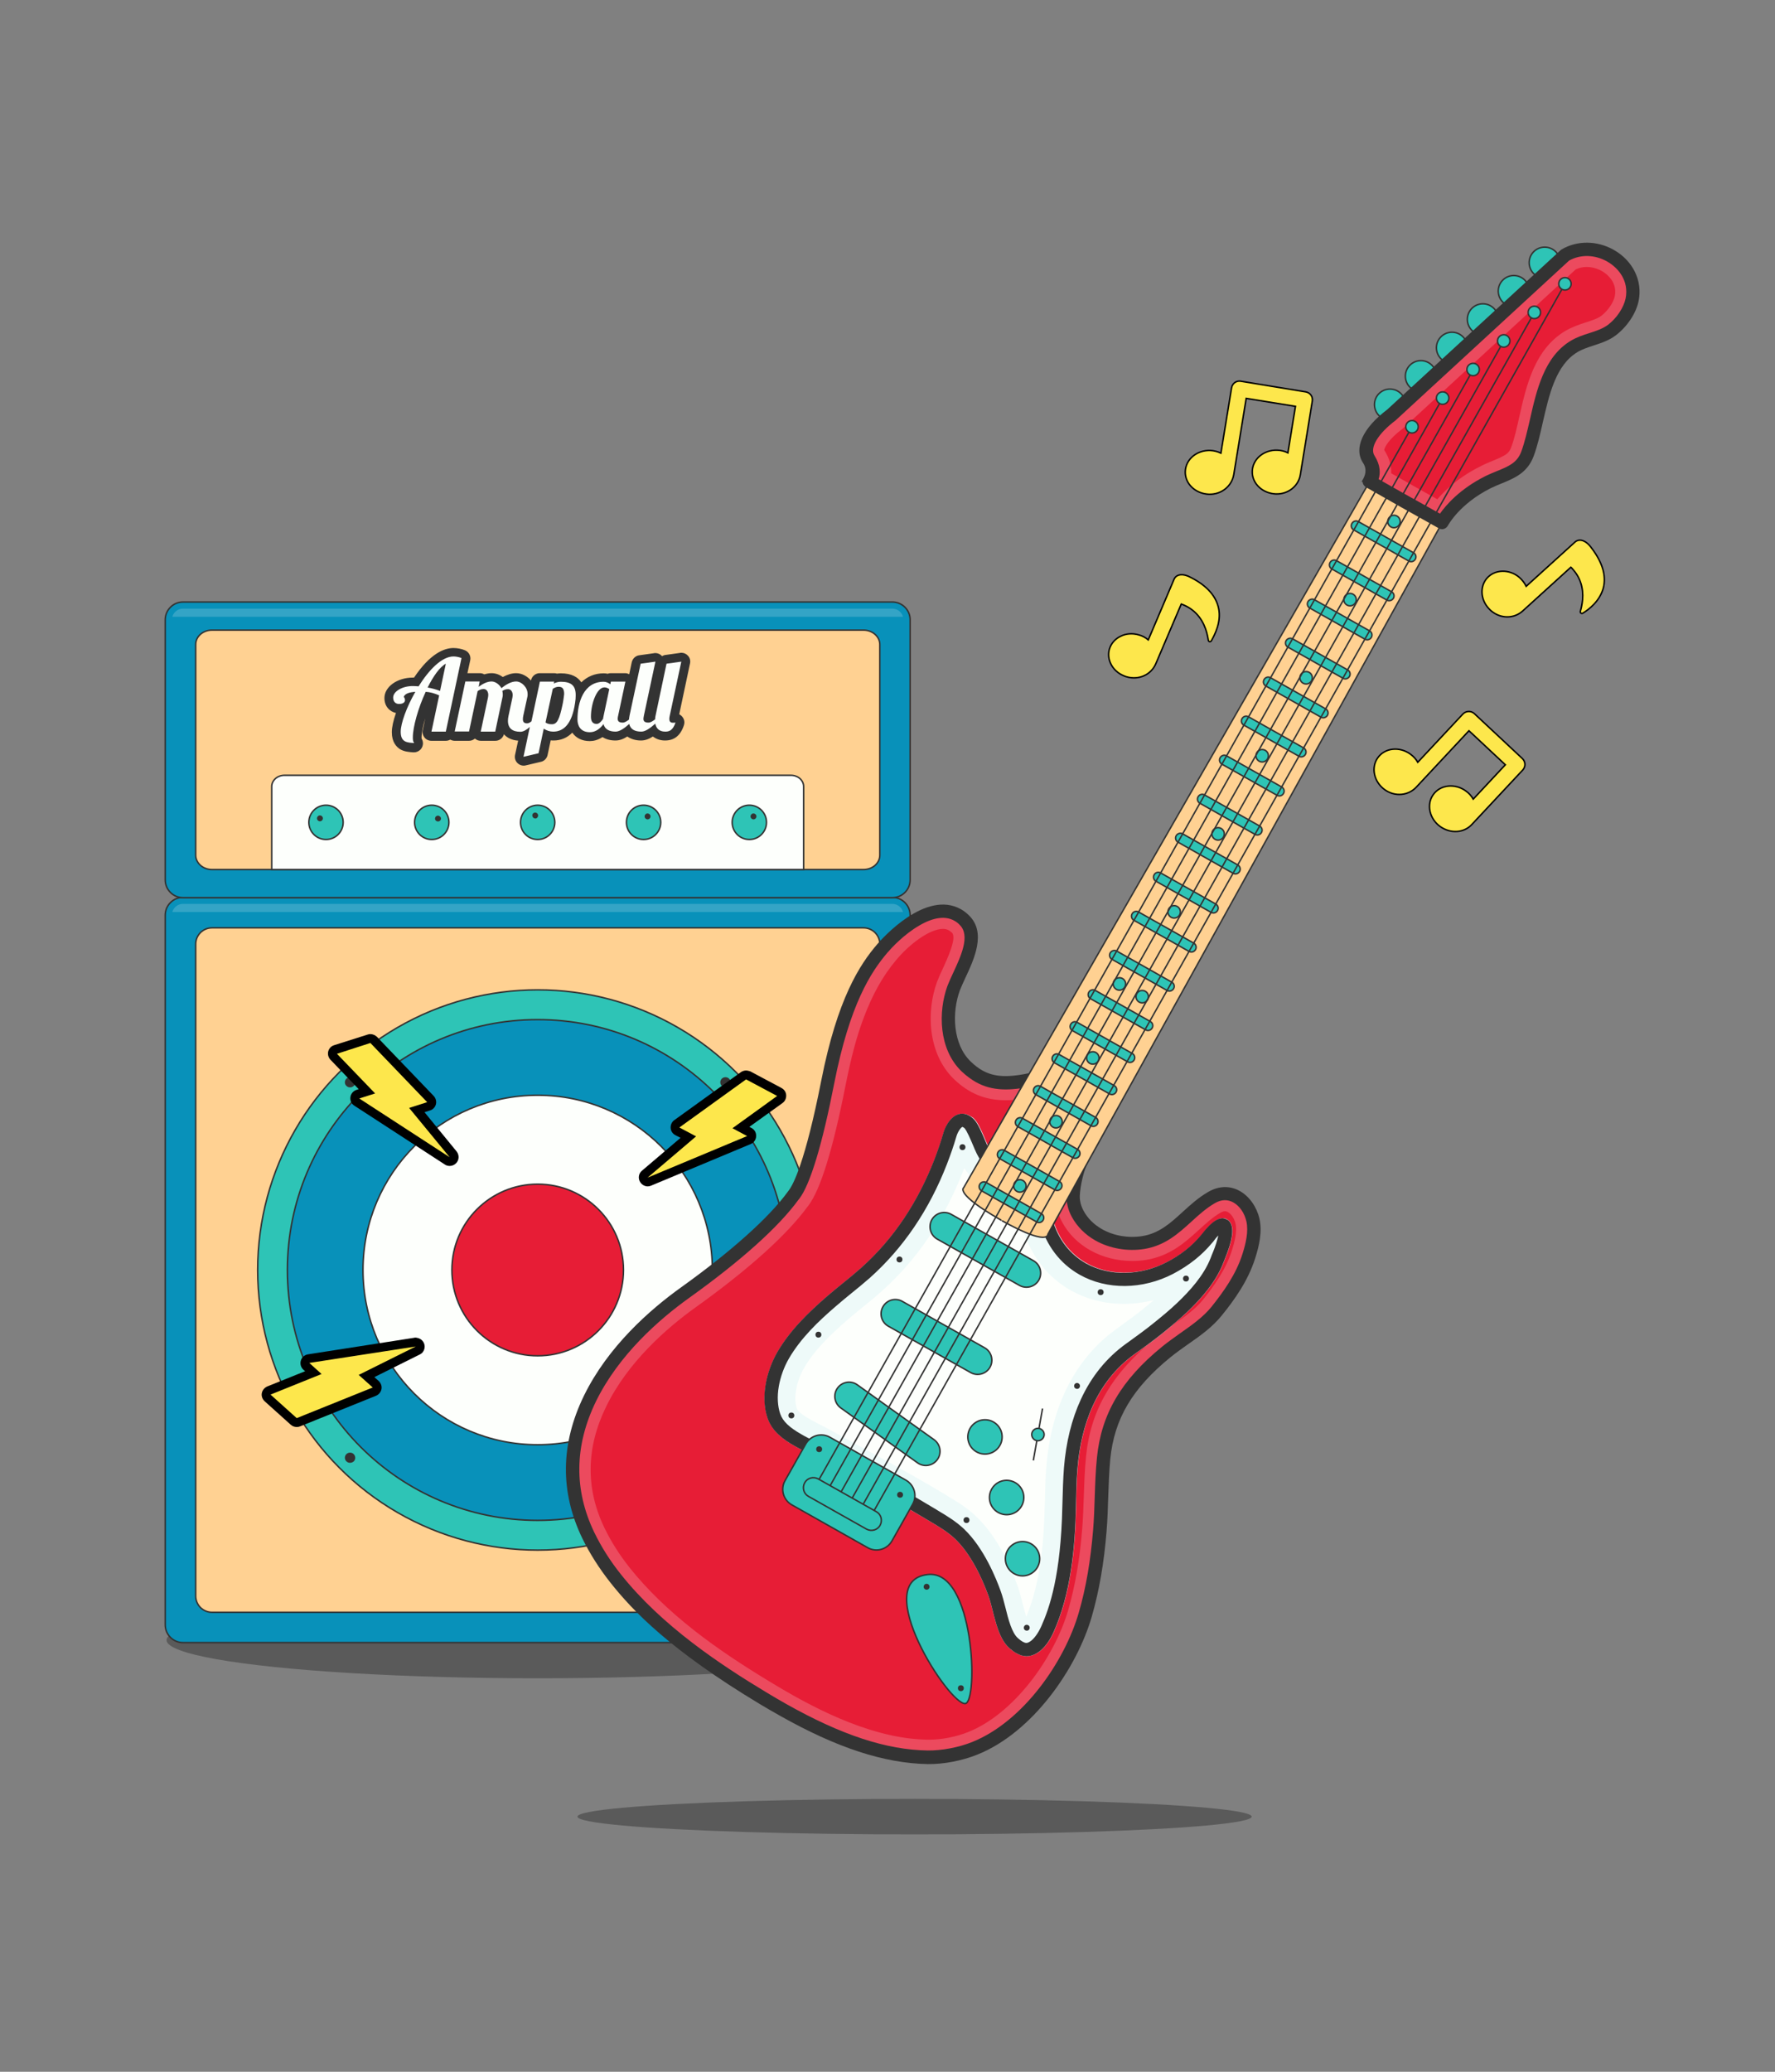 <svg xmlns="http://www.w3.org/2000/svg" viewBox="470 300 1200 1400">
	<rect x="470" y="300" width="1200" height="1400" fill="#808080" stroke="none"/>
	<g id="Layer_1">
		<rect display="none" fill="#58D0C5" width="2000" height="2000" />
		<g id="amp">
			<ellipse id="shadow_1_" opacity="0.3" cx="833.5" cy="1408.3" rx="250.9" ry="25.8" />
			<g id="cab">
				<path fill="#0891BA" stroke="#333333" strokeWidth="9" strokeMiterlimit="10" d="M1085.3,1398c0,6.6-5.4,12-12,12H593.7
				c-6.6,0-12-5.4-12-12V918.4c0-6.6,5.4-12,12-12h479.6c6.6,0,12,5.4,12,12V1398z" />
				<path opacity="0.9" fill="#39A7C8" d="M1073.3,910.8H593.7c-3.4,0-6.3,2.3-7.2,5.5h494C1079.6,913.1,1076.7,910.8,1073.3,910.8z" />

				<path fill="#FFD192" stroke="#333333" strokeWidth="9" strokeLinecap="round" strokeLinejoin="round" strokeMiterlimit="10" d="
				M1064.8,1378.5c0,6.1-4.9,11-11,11H613.3c-6.1,0-11-4.9-11-11V938c0-6.1,4.9-11,11-11h440.5c6.1,0,11,4.9,11,11V1378.5z" />
				<g id="speaker">

					<circle fill="#2EC4B6" stroke="#333333" strokeWidth="9" strokeLinecap="round" strokeLinejoin="round" strokeMiterlimit="10" cx="833.5" cy="1158.2" r="189.3" />
					<circle fill="#0891BA" stroke="#333333" strokeWidth="9" strokeMiterlimit="10" cx="833.5" cy="1158.2" r="169.2" />

					<circle id="speaker-2" fill="#FDFFFC" stroke="#333333" strokeWidth="9" strokeLinecap="round" strokeLinejoin="round" strokeMiterlimit="10" cx="833.5" cy="1158.2" r="118.1" />

					<circle id="speaker-1" fill="#E71D36" stroke="#333333" strokeWidth="9" strokeMiterlimit="10" cx="833.5" cy="1158.2" r="58" />
					<g id="speaker-wobble">
						<circle id="speaker-wobble-2" fill="none" cx="833.5" cy="1158.2" r="124" />
						<circle id="speaker-wobble-1" fill="none" cx="833.5" cy="1158.2" r="62" />
					</g>
					<g id="Screws">
						<path fill="#333333" d="M962.9,1028.9c-1.3-1.3-3.6-1.3-4.9,0c-1.4,1.4-1.4,3.6,0,4.9c0.7,0.7,1.5,1,2.5,1s1.8-0.4,2.5-1
						C964.2,1032.5,964.2,1030.2,962.9,1028.9z" />
						<path fill="#333333" d="M709.1,1282.6c-1.3-1.3-3.6-1.3-4.9,0c-1.4,1.4-1.4,3.6,0,4.9c0.7,0.7,1.5,1,2.5,1s1.8-0.4,2.5-1
						C710.5,1286.2,710.5,1284,709.1,1282.6z" />
						<path fill="#333333" d="M962.9,1282.6c-1.3-1.3-3.6-1.3-4.9,0c-1.4,1.4-1.4,3.6,0,4.9c0.7,0.7,1.5,1,2.5,1s1.8-0.4,2.5-1
						C964.2,1286.2,964.2,1284,962.9,1282.6z" />
						<path fill="#333333" d="M709.1,1028.9c-1.3-1.3-3.6-1.3-4.9,0c-1.4,1.4-1.4,3.6,0,4.9c0.7,0.7,1.5,1,2.5,1s1.8-0.4,2.5-1
						C710.5,1032.5,710.5,1030.2,709.1,1028.9z" />
					</g>
				</g>
			</g>
			<g id="head">
				<path fill="#0891BA" stroke="#333333" strokeWidth="9" strokeMiterlimit="10" d="M1085.3,894.6c0,6.6-5.4,12-12,12H593.7
				c-6.6,0-12-5.4-12-12V718.8c0-6.6,5.4-12,12-12h479.6c6.6,0,12,5.4,12,12V894.6z" />
				<path opacity="0.9" fill="#39A7C8" d="M1073.3,711.3H593.7c-3.4,0-6.3,2.3-7.2,5.5h494C1079.6,713.6,1076.7,711.3,1073.3,711.3z" />

				<path fill="#FFD192" stroke="#333333" strokeWidth="9" strokeLinecap="round" strokeLinejoin="round" strokeMiterlimit="10" d="
				M1064.8,877.9c0,5.4-4.9,9.7-11,9.7H613.3c-6.1,0-11-4.4-11-9.7V735.5c0-5.4,4.9-9.7,11-9.7h440.5c6.1,0,11,4.4,11,9.7V877.9z" />

				<path fill="#FDFFFC" stroke="#333333" strokeWidth="9" strokeLinecap="round" strokeLinejoin="round" strokeMiterlimit="10" d="
				M1013.3,831.5c0-4.2-3.8-7.6-8.6-7.6H662.3c-4.7,0-8.6,3.4-8.6,7.6v56.1h359.6V831.5z" />
				<g>
					<g>

						<circle fill="#2EC4B6" stroke="#333333" strokeWidth="6" strokeLinecap="round" strokeLinejoin="round" strokeMiterlimit="10" cx="976.6" cy="855.7" r="11.6" />
						<path fill="#333333" d="M980.8,850.3c-0.8-0.8-2.1-0.8-2.8,0c-0.8,0.8-0.8,2,0,2.8c0.4,0.4,0.9,0.6,1.4,0.6s1-0.2,1.4-0.6
						C981.6,852.3,981.6,851,980.8,850.3z" />
					</g>
					<g>

						<circle fill="#2EC4B6" stroke="#333333" strokeWidth="6" strokeLinecap="round" strokeLinejoin="round" strokeMiterlimit="10" cx="905.1" cy="855.7" r="11.6" />
						<path fill="#333333" d="M909.2,850.3c-0.8-0.8-2.1-0.8-2.8,0c-0.8,0.8-0.8,2,0,2.8c0.4,0.4,0.9,0.6,1.4,0.6s1-0.2,1.4-0.6
						C910,852.3,910,851,909.2,850.3z" />
					</g>
					<g>

						<circle fill="#2EC4B6" stroke="#333333" strokeWidth="6" strokeLinecap="round" strokeLinejoin="round" strokeMiterlimit="10" cx="833.5" cy="855.7" r="11.6" />
						<path fill="#333333" d="M833.8,850.8c-0.2-1-1-1.7-2-1.7l-0.3,0c-0.5,0.1-1,0.4-1.3,0.8c-0.3,0.4-0.4,1-0.3,1.5
						c0.2,1,1,1.7,2,1.7l0.3,0C833.2,852.9,833.9,851.9,833.8,850.8z" />
					</g>
					<g>

						<circle fill="#2EC4B6" stroke="#333333" strokeWidth="6" strokeLinecap="round" strokeLinejoin="round" strokeMiterlimit="10" cx="761.9" cy="855.7" r="11.6" />
						<path fill="#333333" d="M768,852.5c-0.4-1-1.6-1.6-2.6-1.2c-0.5,0.2-0.9,0.5-1.1,1c-0.2,0.5-0.3,1-0.1,1.5
						c0.3,0.8,1,1.3,1.9,1.3c0.2,0,0.5,0,0.7-0.1c0.5-0.2,0.9-0.5,1.1-1C768.2,853.6,768.2,853,768,852.5z" />
					</g>
					<g>

						<circle fill="#2EC4B6" stroke="#333333" strokeWidth="6" strokeLinecap="round" strokeLinejoin="round" strokeMiterlimit="10" cx="690.4" cy="855.7" r="11.6" />
						<path fill="#333333" d="M687.7,851.6c-0.8-0.8-2.1-0.8-2.8,0c-0.8,0.8-0.8,2,0,2.8c0.4,0.4,0.9,0.6,1.4,0.6s1-0.2,1.4-0.6
						C688.5,853.6,688.5,852.4,687.7,851.6z" />
					</g>
				</g>
				<g id="Ampall">
					<path fill="#333333" d="M935,743c-1.1-1.2-2.7-1.9-4.4-1.9c-0.3,0-0.5,0-0.8,0.1l-10,1.4c-0.8,0.1-1.5,0.4-2.2,0.8
					c-0.1-0.1-0.1-0.2-0.2-0.2c-1.1-1.2-2.7-1.9-4.4-1.9c-0.3,0-0.5,0-0.8,0.1l-10,1.4c-2.5,0.3-4.5,2.2-5.1,4.7l-1.7,8.1
					c-0.8-0.4-1.8-0.7-2.7-0.7H883c-0.7,0-1.5,0.1-2.1,0.4c-0.9-0.2-1.9-0.3-2.8-0.3c-6,0-11.1,2.2-15.1,6.1
					c-2.3-3.5-6.5-6.1-13.9-6.1c-0.9,0-1.7,0.1-2.6,0.2c-0.6-0.2-1.2-0.3-1.9-0.3h-9.7c-2.8,0-5.3,2-5.9,4.8l0,0.2
					c-2.6-3-6.2-5-10.1-5c-2.8,0-5.8,0.9-9,2.6c-2.3-1.7-4.9-2.6-7.6-2.6c-1.6,0-3.2,0.3-4.9,0.8c-0.9-0.5-1.9-0.8-3-0.8h0H786
					l1.9-8.7c0.6-2.8-0.9-5.7-3.6-6.8c-2.2-0.9-5.1-1.5-7.7-1.5c-6.2,0-15.7,3.6-26.7,20c-0.3,0-0.6,0-0.8,0
					c-10.6,0-19.2,6.2-19.2,13.8c0,5.8,3.7,9.2,7.8,10.1c-1.8,5.1-2.8,9.6-2.8,13c0,6.7,3.1,9.9,5.6,11.5c2.9,1.7,6.1,1.9,8.9,2.1
					l0.2,0c0.1,0,0.2,0,0.3,0c1.6,0,3.2-0.7,4.4-1.9c1.2-1.3,1.8-3,1.6-4.8c-0.1-1.1-0.5-2-0.9-2.7c0-0.1,0-0.3,0-0.5
					c0-3.1,0.9-7.9,2.5-13.1l-1.7,8c-0.4,1.8,0.1,3.6,1.2,5c1.1,1.4,2.9,2.2,4.7,2.2h9.7c1.1,0,2.1-0.3,3-0.8c0.9,0.5,2,0.8,3,0.8
					h9.7c1.5,0,2.9-0.6,4-1.5c1.1,1,2.5,1.5,4,1.5h9.8c2.7,0,5-1.8,5.8-4.4c2.2,2.5,5.5,4,9.6,4.3l-2.1,9.7c-0.4,2,0.2,4.1,1.7,5.5
					c1.1,1.1,2.6,1.7,4.2,1.7c0.5,0,0.9-0.1,1.4-0.2l10.2-2.4c2.3-0.5,4-2.3,4.5-4.6l2.1-9.9c0.6,0.1,1.3,0.1,1.9,0.1
					c4.9,0,9.3-1.8,12.7-5.3c2.5,3.6,6.6,5.7,11.8,5.7c2.4,0,5.4-0.6,8.6-2.7c2.1,1.3,4.9,2.3,8.8,2.3c2.8,0,5.4-1,8-2.7
					c2.4,1.7,5.6,2.7,9.3,2.7c2.7,0,5.4-1,8-2.7c2.2,1.7,4.9,2.7,8.2,2.7c6.2,0,10.4-3.3,12.7-10.1c0.2-0.6,0.4-1.4,0.4-2.1
					c0-2.4-1.5-4.5-3.5-5.5l7.3-34.4C936.9,746.4,936.4,744.4,935,743z" />
					<path fill="#FDFFFC" d="M776.6,743.6c-8,0-16.8,9.3-23.6,20.2c-1.5-0.1-2.8-0.2-4-0.2c-7,0-13.2,3.6-13.2,7.8
					c0,3,1.9,4.3,3.9,4.3c2.9,0,4.1-1.2,4.1-2.6c0-0.9-0.5-2.1-0.9-2.1c0.9-2.4,3.9-3.2,7.9-3.5c-5.9,10.3-9.9,21.3-9.9,27
					c0,7.2,4.4,7.3,9.1,7.6c-0.1-0.6-0.9-0.3-0.9-3.8c0-7,3.6-19.9,8.7-30.8c2.9,0.2,5.7,0.9,9.1,2.4l-5.2,24.5h9.7l10.6-49.7
					C780.4,744,778.2,743.6,776.6,743.6z M767.5,766.9c-2.6-1-5.5-1.8-8.4-2.3c3.8-7.6,8.2-13.9,12.3-16.1L767.5,766.9z" />
					<path fill="#FDFFFC" d="M849.1,760.7c-1.7,0-3.3,0.5-4.7,1.2l0.3-1.3h-9.7l-5.7,26.8c-1,0.9-2,1.4-3,1.4c-2.2,0-2.8-1.2-2.8-2.8
					c0-0.8,0.1-1.7,0.3-2.5l2.8-12.9c0.1-0.5,0.1-1,0.1-1.6c0-4.6-4.1-8.5-7.8-8.5c-3.3,0-6.9,2.1-9.9,4.5c-1.5-2.6-4.2-4.5-6.7-4.5
					c-2.9,0-6,1.6-8.7,3.6l0.7-3.6h-9.7l-7.2,33.8h9.7l5.8-27.3c1.4-0.9,2.5-1.4,4.1-1.4c1.8,0,3.1,1.6,3.1,4c0,0.5-0.1,1.1-0.2,1.8
					l-4.9,23h9.8l5-23.7c0.1-0.5,0.1-0.9,0.1-1.4c0-0.8-0.1-1.6-0.3-2.4c1.3-0.8,2.4-1.2,3.9-1.2c1.8,0,3.1,1.6,3.1,4
					c0,0.5-0.1,1.1-0.2,1.8l-2.6,12.2c-0.3,1.3-0.4,2.4-0.4,3.4c0,5.1,3.1,7.4,8.4,7.4c2.1,0,4.3-1.4,6.4-3.3l-4.3,20.2l10.2-2.4
					l3.5-16.6c2,1.3,4.1,2,6.4,2c6.9,0,12.7-4.9,14.8-19.5c0.3-1.8,0.4-3.3,0.4-4.7C859.4,763.2,856.1,760.7,849.1,760.7z
					 M850.4,775.7c-2.2,10.7-3.9,13.7-7.2,13.7c-1.1,0-2.8,0-4.4-1.2l4.9-22.7c1.3-0.9,2.6-1.4,3.9-1.4c2.2,0,3.8,0.8,3.8,4.9
					C851.2,770.5,851,772.7,850.4,775.7z" />
					<path fill="#FDFFFC" d="M922.5,785.9c0-0.7,0.1-1.5,0.3-2.3l7.8-36.5l-10,1.4l-7.4,35.1c-0.2,0.8-0.3,1.7-0.3,2.5
					c-1.6,1.2-3.1,2.2-4.5,2.2c-2.6,0-3.4-1-3.4-2.5c0-0.5,0.1-1.1,0.3-2.2l7.8-36.5l-10,1.4l-7.5,35.1c-0.2,1-0.3,1.9-0.4,2.7
					c-1.5,1.1-2.9,2-4.2,2c-2.7,0-3.4-1.1-3.4-2.6c0-0.6,0.1-1.4,0.3-2.1l4.9-23H883l-0.4,1.8c-1.2-1-2.9-1.7-4.5-1.7
					c-13.5,0-17.7,13.9-17.7,25.5c0,4,1.9,8.6,8.4,8.6c4.1,0,7.2-2.8,9.2-5.5c0.9,3.5,3.9,5.1,8.2,5.1c2.8,0,6.2-2.5,9.2-5.2
					c0.8,3.6,3.7,5.2,8.2,5.2c2.8,0,6.3-2.6,9.4-5.4c0.6,3.2,2.7,5.4,6.7,5.4c2.3,0,5.1-0.4,7-6.2c-0.5,0.2-1.3,0.2-1.8,0.2
					C923.1,788.4,922.5,787.3,922.5,785.9z M878.1,783.6c-0.2,0.8-0.3,1.6-0.4,2.2c-1.3,1.9-2.8,3.4-4.3,3.4c-1.7,0-3.9-0.7-3.9-4.8
					c0-9.2,4.1-19.9,9.1-19.9c0.9,0,2.2,0.3,3.3,1.2L878.1,783.6z" />
				</g>
			</g>
			<g id="sparks">
				<g className="sparks" id="spark-4">
					<path fill="#FDE74C" d="M907.8,1098.8c-1,0-2-0.5-2.6-1.4c-0.8-1.3-0.5-2.9,0.6-3.9l29.5-25l-7.4-3.9c-0.9-0.5-1.5-1.4-1.6-2.4
					c-0.1-1,0.4-2,1.2-2.6l45-32.4c0.5-0.4,1.1-0.6,1.8-0.6c0.5,0,1,0.1,1.4,0.4l21,11.2c0.9,0.5,1.5,1.4,1.6,2.4
					c0.1,1-0.4,2-1.2,2.6l-26.3,19l5.6,3c1,0.5,1.6,1.6,1.6,2.8c-0.1,1.2-0.8,2.2-1.8,2.6l-67.3,28.1
					C908.6,1098.7,908.2,1098.8,907.8,1098.8z" />
					<path d="M974.4,1029.4l21,11.2l-30.2,21.8l9.9,5.3l-67.3,28.1l32.8-27.9l-11.3-6L974.4,1029.4 M974.4,1023.4
					c-1.2,0-2.5,0.4-3.5,1.1l-45,32.4c-1.7,1.2-2.6,3.2-2.5,5.3c0.1,2.1,1.3,3.9,3.2,4.9l3.5,1.8l-26.1,22.2
					c-2.3,1.9-2.8,5.2-1.2,7.7c1.1,1.8,3.1,2.9,5.1,2.9c0.8,0,1.6-0.2,2.3-0.5l67.3-28.1c2.1-0.9,3.6-2.9,3.7-5.3s-1.1-4.5-3.2-5.6
					l-1.4-0.7l22.4-16.1c1.7-1.2,2.6-3.2,2.5-5.3c-0.1-2.1-1.3-3.9-3.2-4.9l-21-11.2C976.3,1023.7,975.3,1023.4,974.4,1023.4
					L974.4,1023.4z" />
				</g>
				<g className="sparks" id="spark-3">
					<path fill="#FDE74C" d="M774,1085c-0.6,0-1.1-0.2-1.6-0.5l-61.1-39.7c-1-0.6-1.5-1.8-1.3-2.9s1-2.1,2.1-2.5l6.1-1.9l-22.5-23.4
					c-0.7-0.7-1-1.8-0.7-2.8c0.3-1,1-1.8,2-2.1l22.7-7.2c0.3-0.1,0.6-0.1,0.9-0.1c0.8,0,1.6,0.3,2.2,0.9l38.4,40
					c0.7,0.7,1,1.8,0.7,2.8c-0.3,1-1,1.8-2,2.1l-8,2.5l24.5,29.9c0.9,1.1,0.9,2.8-0.1,3.9C775.6,1084.7,774.8,1085,774,1085z" />
					<path d="M720.4,1004.8l38.4,40l-12.2,3.9L774,1082l-61.1-39.7l10.7-3.4l-25.8-26.8L720.4,1004.8 M720.4,998.8
					c-0.6,0-1.2,0.1-1.8,0.3l-22.7,7.2c-2,0.6-3.5,2.2-4,4.2s0.1,4.1,1.5,5.6l19.1,19.9l-1.5,0.5c-2.2,0.7-3.8,2.6-4.1,4.9
					s0.7,4.6,2.7,5.8l61.1,39.7c1,0.7,2.1,1,3.3,1c1.7,0,3.3-0.7,4.5-2c2-2.2,2-5.5,0.2-7.8l-21.7-26.5l3.7-1.2c2-0.6,3.5-2.2,4-4.2
					s-0.1-4.1-1.5-5.6l-38.4-40C723.6,999.5,722,998.8,720.4,998.8L720.4,998.8z" />
				</g>
				<g className="sparks" id="spark-1">
					<path fill="#FDE74C" d="M670.6,1261.3c-0.7,0-1.4-0.3-2-0.8l-17.7-15.9c-0.8-0.7-1.1-1.7-1-2.8c0.2-1,0.9-1.9,1.8-2.3l30.1-12.1
					l-4.8-4.3c-0.9-0.8-1.2-2-0.9-3.1c0.3-1.1,1.3-1.9,2.4-2.1l72-11.2c0.2,0,0.3,0,0.5,0c1.3,0,2.5,0.8,2.9,2.1
					c0.4,1.4-0.2,2.9-1.5,3.6l-34.6,17.3l6.2,5.6c0.8,0.7,1.1,1.7,1,2.8c-0.2,1-0.9,1.9-1.8,2.3l-51.4,20.7
					C671.4,1261.3,671,1261.3,670.6,1261.3z" />
					<path d="M751.1,1209.9L751.1,1209.9 M751.1,1209.9l-38.6,19.2l9.5,8.5l-51.4,20.7l-17.7-15.9l34.5-13.9l-8.3-7.5L751.1,1209.9
					 M751.1,1203.9c-0.1,0-0.3,0-0.4,0c-0.2,0-0.4,0-0.6,0.1l-71.9,11.2c-2.3,0.4-4.2,2-4.8,4.2c-0.7,2.2,0,4.6,1.7,6.2l1.2,1
					l-25.6,10.3c-1.9,0.8-3.3,2.5-3.7,4.5c-0.4,2,0.4,4.1,1.9,5.5l17.7,15.9c1.1,1,2.6,1.5,4,1.5c0.8,0,1.5-0.1,2.2-0.4l51.4-20.7
					c1.9-0.8,3.3-2.5,3.7-4.5s-0.4-4.1-1.9-5.5l-2.9-2.6l30.5-15.2c0.5-0.2,0.9-0.5,1.3-0.8c0.1-0.1,0.2-0.2,0.4-0.3
					c1.1-1.1,1.8-2.6,1.8-4.3c0-3.1-2.4-5.7-5.5-6C751.5,1203.9,751.3,1203.9,751.1,1203.9L751.1,1203.9z" />
				</g>
			</g>
		</g>
		<ellipse id="shadow" opacity="0.3" cx="1088.3" cy="1527.6" rx="227.9" ry="12" />
		<g id="guitar_2_">
			<g id="body_4_">
				<g id="body_7_">
					<path fill="#E71D36" d="M1097.3,1481.4c-39.4-0.5-78.4-21-108-38.8c-59.6-35.9-83.8-61.4-98.3-79.6c-7.1-9-13.1-18.4-17.7-28
					c-13.7-28.4-13.4-57.8,1.1-87.3c15.3-31.3,42.3-54.9,62.3-69.3c35.2-25.2,61-48.4,74.5-67c0.2-0.3,0.3-0.5,0.4-0.6
					c9.4-12.3,18.2-49.5,23.9-78.6c10.4-53,24.5-74.6,35.6-87.6c7.3-8.5,23.2-22.9,36.4-22.9c4,0,7.4,1.4,10.3,4.3
					c6.4,6.4,0.2,19.8-4.8,30.6c-1.5,3.2-2.9,6.3-3.9,9c-9.3,25.2-1.3,48.4,10,59.3c9.1,8.8,18.6,12.7,30.8,12.7
					c4.9,0,10.2-0.6,16.8-1.9l28.4,47.3c-3.2,7.4-5.2,17.6-5.5,24.5c-0.2,5.4,1,10.4,3.7,15.5c7.6,14.3,23.8,23.2,42.2,23.2
					c2.8,0,5.6-0.2,8.3-0.6c14.6-2.3,23.8-10.7,32.7-18.8c5.1-4.6,9.9-9,15.6-12.3c2-1.2,4-1.8,6-1.8c5.8,0,11.3,5.5,13,13
					c1.5,6.7-0.4,14.5-2.6,21.3c-4.4,13.8-12.9,25.6-20.6,35.2c-5.5,6.9-13,12.1-21,17.7c-4,2.8-8.2,5.8-12.1,8.9
					c-28,22.8-41.8,46.2-44.7,76.1c-0.9,8.9-1.2,17.9-1.5,26.6c-0.2,7.3-0.5,14.9-1.1,22.3c-1.7,20.7-4.8,38.9-9.7,55.7
					c-9.4,32.6-36.9,72.7-71.2,86.4c-8.8,3.5-19.5,5.6-28.7,5.6L1097.3,1481.4z" />
					<path fill="#EC4A5E" d="M1107.5,927.7c2.4,0,4.2,0.8,6.1,2.6c3.4,3.4-3,17.2-6,23.8c-1.6,3.3-3,6.5-4.1,9.4
					c-7.2,19.4-6.6,48.3,11.4,65.7c10.2,9.8,21.3,14.3,35,14.3c4.2,0,8.6-0.4,13.8-1.3l24.7,41.2c-3.1,8.4-4.6,18.1-4.8,23.7
					c-0.3,6.4,1.2,12.6,4.4,18.6c8.7,16.3,26.9,26.4,47.5,26.4c3.1,0,6.2-0.2,9.2-0.7c16.3-2.6,26.7-12,35.8-20.3
					c4.8-4.4,9.4-8.6,14.6-11.6c1.1-0.6,2.1-1,3-1c2.9,0,6.1,3.8,7.2,8.4c1.2,5.3-0.7,12.5-2.5,18.2c-4.1,12.9-12.2,24.1-19.6,33.3
					c-5,6.2-12.1,11.2-19.7,16.6c-4.1,2.9-8.4,5.9-12.4,9.2c-29.4,23.9-43.8,48.6-46.9,80.2c-0.9,9.1-1.2,18.2-1.5,27
					c-0.3,7.6-0.5,14.8-1.1,22c-1.6,20.3-4.7,38.1-9.4,54.5c-4.7,16.3-14.2,34.2-25.9,49c-12.8,16.1-27.2,27.7-41.7,33.5
					c-8.2,3.3-18,5.2-26.4,5.2c-0.2,0-0.5,0-0.7,0c-16.5-0.2-34-4.1-53.7-11.8c-15.5-6.1-31.9-14.4-51.4-26.2
					c-21.3-12.8-37.9-24-52.4-35.3c-18-14.1-32.5-28.1-44.3-42.9c-6.9-8.7-12.6-17.7-17-26.8c-12.9-26.7-12.5-54.3,1.1-82.1
					c14.7-30.2,41-53.1,60.4-67c35.8-25.6,62-49.2,75.9-68.3c0.2-0.2,0.3-0.4,0.4-0.5c8.1-10.6,16.6-37.9,25.1-81.1
					c3.7-18.6,7.5-33.2,12.3-45.8c6-16,13.2-28.7,22-39.1C1084.6,938.2,1098.4,927.7,1107.5,927.7L1107.5,927.7 M1107.5,915.7
					c-15.3,0-32.5,15.2-40.9,25c-21.4,24.9-30.8,58.8-37,90.3c-12,61-20.6,73.3-22.8,76.1s-17.2,25.9-73.7,66.4
					c-52.5,37.6-97,98.4-65.3,164.1c5,10.4,11.3,20.1,18.4,29.1c26.7,33.6,63.5,59.1,99.9,81c32.8,19.7,72,39.2,111.1,39.7
					c0.3,0,0.6,0,0.8,0c10.2,0,21.5-2.3,30.9-6.1c35.1-14,64.5-55.1,74.7-90.3c5.4-18.5,8.3-37.7,9.9-56.8c1.3-16.2,1-32.6,2.5-48.8
					c3-31.3,18.6-52.6,42.5-72c11.1-9,24.9-16.3,34-27.5c9.1-11.3,17.3-23.2,21.7-37.2c2.4-7.7,4.6-16.5,2.7-24.5
					c-2.3-9.7-9.8-17.7-18.9-17.7c-2.9,0-5.9,0.8-9,2.6c-16.8,9.7-25.8,27.2-46.3,30.5c-2.4,0.4-4.9,0.6-7.4,0.6
					c-14.7,0-29.8-6.7-36.9-20c-2.3-4.3-3.2-8.4-3-12.4c0.3-6.8,2.6-18.3,6.3-25l-32.3-53.8c-7.5,1.7-13.9,2.7-19.8,2.7
					c-10.2,0-18.4-3.1-26.7-11c-13.5-13-14.6-36.1-8.5-52.9c4.4-12,19.2-34.1,7.3-45.9C1117.7,917.5,1112.7,915.7,1107.5,915.7
					L1107.5,915.7z" />
				</g>
				<path fill="#333333" d="M997.1,1459.3c-4.3-2.4-8.6-4.9-13.3-7.7c-61-36.7-86.1-63.2-101.1-82.1c-7.6-9.6-14-19.7-19-29.9
				c-15.2-31.4-14.8-63.9,1.1-96.5c16.3-33.3,44.7-58.2,65.7-73.2c33.8-24.2,59.5-47.2,72.1-64.6c0.3-0.4,0.5-0.6,0.6-0.8
				c3-3.9,11.1-18.9,22-74.2c10.9-55.4,26-78.5,38-92.4c3.3-3.8,32.7-36.8,56.4-23.5c2,1.1,3.9,2.6,5.6,4.3
				c11.7,11.6,3.4,29.4-2.7,42.4c-1.4,3-2.7,5.9-3.6,8.2c-5.5,15-4.8,36.4,7.4,48.1c2.6,2.5,5.1,4.4,7.7,5.9
				c8.4,4.7,17.7,5.1,34.6,1.3c1.9-0.4,3.8,0.4,4.8,2.1l32.3,53.8c0.8,1.4,0.9,3.1,0.1,4.5c-3.2,5.7-5.5,16.4-5.8,23
				c-0.1,3.4,0.7,6.7,2.5,10.1c2.8,5.2,6.9,9.3,12.5,12.5c7.9,4.5,17.8,6.2,27.2,4.7c11.4-1.8,19.1-8.8,27.2-16.2
				c5.3-4.8,10.7-9.8,17.5-13.7c7.1-4.1,14.7-4.3,21.4-0.5c6.3,3.6,11.2,10.5,13.1,18.4c2.1,9.2-0.2,18.7-2.8,26.9
				c-4.9,15.5-14.1,28.2-22.5,38.6c-6.4,8-14.9,14-23.1,19.7c-4.1,2.9-7.9,5.6-11.5,8.5c-26,21.1-38.2,41.8-40.9,69
				c-0.8,8.6-1.1,17.4-1.4,25.9c-0.2,7.5-0.5,15.2-1.1,22.8c-1.7,21.4-5,40.3-10,57.7c-10.1,35-39.9,78.3-77.4,93.3
				c-10.5,4.2-22.7,6.5-33.5,6.4C1067.7,1491.5,1035.9,1481.2,997.1,1459.3z M1115.2,922.2c-6-3.4-14-2.4-23.5,3.1
				c-10.8,6.2-19.3,15.6-21.7,18.4c-11.2,13.1-25.5,34.9-36,88.3c-8.1,41.5-16.3,68.5-23.6,78c-0.1,0.1-0.3,0.4-0.5,0.6
				c-13.4,18.5-39.1,41.5-74.2,66.6c-20.1,14.4-47.4,38.3-62.8,69.8c-14.6,30-15,59.8-1.1,88.6c4.7,9.7,10.7,19.2,17.9,28.2
				c27.7,34.9,67.3,61.1,98.7,80c4.6,2.8,8.8,5.2,13,7.6c37.5,21.1,67.9,31.1,95.8,31.5c9.5,0.1,20.7-2,30-5.7
				c34.7-13.9,62.6-54.5,72.1-87.4c4.9-16.8,8-35.1,9.7-55.9c0.6-7.4,0.9-15,1.1-22.4c0.3-8.7,0.6-17.7,1.5-26.5
				c2.9-29.4,16.5-52.6,44.2-75.1c3.8-3.1,8-6,12-8.9c7.7-5.4,15.7-11,21.3-18c7.8-9.8,16.5-21.7,20.9-35.7c2.2-7,4.2-15.1,2.6-22.1
				c-1.3-5.5-4.5-10.2-8.7-12.6c-3.9-2.2-8.2-2.1-12.5,0.4c-5.9,3.4-11,8-15.9,12.5c-8.8,8-17.8,16.2-31.9,18.5
				c-11.3,1.8-23.4-0.3-33-5.7c-6.9-3.9-12.4-9.4-16-16c-2.6-4.8-3.7-9.6-3.5-14.7c0.3-6.9,2.4-17.3,5.7-24.6l-29.3-48.9
				c-14.5,3-26.6,3.4-37.8-2.9c-3.3-1.9-6.4-4.2-9.6-7.2c-15.6-15-15.9-40.4-9.6-57.7c1-2.6,2.4-5.7,3.9-8.9
				c5.2-11.2,11.7-25.1,4.5-32.3C1117.7,923.8,1116.5,922.9,1115.2,922.2z" />
			</g>
			<g id="scratch-plate_6_">
				<g id="scratch-plate_10_">
					<path fill="#FDFFFC" d="M1163.9,1408.7c-0.2,0-1.5-0.1-4.6-2.7c-3.9-3.3-6.3-12.6-8.2-20.1c-1-3.9-1.9-7.5-3.1-10.9
					c-3-8.5-11.4-29.6-25.3-42.8c-5.5-5.2-12-9.1-17.7-12.5l-1.1-0.7c-17.7-10.7-36.1-20.7-53.8-30.5c-7.6-4.2-15.5-8.5-23.2-12.8
					c-2.3-1.3-4.7-2.5-7.1-3.7c-9-4.6-18.4-9.4-21-16.9c-4-11.3,0-26.3,5.7-36.1c7.9-13.7,19.8-25,31.5-35.1
					c3.3-2.9,6.7-5.6,10.3-8.5c4.2-3.4,8.5-6.9,12.6-10.6c22.7-20.2,40.4-46.3,52.5-77.4c2.5-6.5,4.6-12.6,6.3-18.6
					c0.8-2.6,2-4.5,2.8-5.3c0.1,0,0.1,0.1,0.2,0.2c1.4,1.6,3.9,7.4,5.2,10.6c2,4.7,3.6,8.4,5.7,11.1c5,6.4,10,10.4,14.4,14
					c4.1,3.3,7.6,6.2,11.1,10.6c2.2,2.8,4.5,5.1,6.8,7.4c3.3,3.3,6.4,6.3,7.2,9.1c7.6,27.2,30,44.2,58.5,44.2
					c11.6,0,23.3-2.9,33.9-8.4c10.9-5.7,19.7-12.6,26.7-21.2c-0.6,1.8-1.4,3.9-2.4,6.4c-0.3,0.8-0.6,1.5-0.8,2.1
					c-4.6,11.9-14.1,22-21.9,29.5c-5.3,5.1-11.2,10-16.3,14c-5.3,4.2-10.7,8.1-16.4,12.3l-2.1,1.5c-24.9,18-39.6,47.4-42.7,84.9
					c-0.6,7.8-0.8,15.6-1,23.2l-0.1,3.1c-0.5,22.1-2.5,54.4-14.1,80.3c-2.1,4.6-4.7,8.3-7.2,9.7
					C1164.9,1408.5,1164.3,1408.7,1163.9,1408.7z" />
					<path fill="#EEFAF9" d="M1121.9,1089.4c0.5,0.8,1.1,1.6,1.6,2.3c5.7,7.3,11.4,11.9,16,15.7c3.7,3,6.7,5.4,9.5,9
					c2.6,3.3,5.3,6,7.7,8.3c1.6,1.5,3.9,3.8,4.6,4.9c4.6,16.2,13.9,29.6,26.8,38.7c11.9,8.4,26.3,12.8,41.7,12.8
					c6.8,0,13.5-0.9,20.2-2.5c-2.6,2.2-5.2,4.3-7.5,6.2c-5.1,4.1-10.4,7.9-16,12l-2.1,1.5c-27.4,19.9-43.7,51.9-47,92.6
					c-0.7,8.1-0.8,16.1-1,23.8l-0.1,3.1c-0.5,20.7-2.3,50.8-12.5,74.7c-1-3.1-1.9-6.7-2.5-9.1c-1-3.9-2-8-3.4-11.8
					c-4-11.4-13-32.7-28-46.9c-6.3-6-13.3-10.2-19.5-13.9l-1.1-0.7c-17.9-10.8-36.3-20.9-54.2-30.7c-7.6-4.2-15.4-8.5-23.1-12.7
					c-2.5-1.4-5-2.7-7.4-3.9c-6.2-3.2-14.6-7.5-15.9-11c-2.4-6.9-0.4-18.2,4.9-27.4c7.1-12.3,18.3-22.9,29.3-32.5
					c3.2-2.8,6.5-5.4,10-8.3c4.3-3.4,8.7-7,13-10.9c24-21.3,42.6-48.8,55.3-81.5C1121.5,1090.5,1121.7,1090,1121.9,1089.4
					 M1120.5,1052.6c-6.2,0-10.9,6.8-12.7,13.2c-1.7,6-3.8,11.9-6,17.7c-11,28.2-27,53.2-49.7,73.4c-7.4,6.6-15.3,12.5-22.8,19
					c-12.7,11-25.2,23.1-33.7,37.8c-7.3,12.7-11.6,30.5-6.5,44.9c4.9,13.9,21,19.7,32.8,26.3c25.6,14.3,51.6,28,76.7,43.1
					c5.9,3.5,12,7.1,17,11.8c10.2,9.7,18,25.6,22.7,38.7c3.7,10.5,5.4,28,14.4,35.5c3.7,3.1,7.4,5.2,11.4,5.2c2.3,0,4.7-0.7,7.2-2.2
					c5.1-3.1,8.9-9.1,11.2-14.4c11.5-25.7,14.4-56.5,15-84.4c0.2-8.6,0.3-17.2,1-25.7c2.4-30,13.1-59,38.4-77.3
					c6.4-4.6,12.8-9.2,18.9-14.1c5.8-4.7,11.6-9.5,17-14.6c9.9-9.5,19.4-20.4,24.4-33.3c2.2-5.8,10.2-23.2,3.1-28.7
					c-1.2-0.9-2.4-1.3-3.6-1.3c-5.4,0-11.2,7.4-14,10.8c-6.5,8-14.5,14.1-23.6,18.8c-9.2,4.8-19.2,7.2-29,7.2
					c-21.3,0-41.4-11.7-48.4-36.5c-2.3-8.3-10.6-13.5-15.9-20.2c-8.5-10.8-17-13.8-25.5-24.7c-3.2-4.1-7.4-19.3-12.5-23.3
					C1125.1,1053.4,1122.7,1052.6,1120.5,1052.6L1120.5,1052.6z" />
				</g>
				<path id="scratch-plate_9_" fill="#333333" d="M1293.6,1134.9c-0.1,0.8-0.3,1.6-0.6,2.6c-1,3.8-2.5,7.6-3.7,10.4
				c-0.3,0.8-0.6,1.5-0.8,2.1c-4.7,12.1-14.3,22.4-22.2,30c-5.4,5.2-11.3,10-16.4,14.1c-5.3,4.3-11,8.4-16.5,12.4l-2.1,1.5
				c-13.2,9.5-23.5,22.2-30.6,37.7c-6.2,13.4-10,28.9-11.4,46.1c-0.6,7.8-0.8,15.6-1,23.1l-0.1,3.1c-1,46.4-8.6,68.4-14.2,80.9
				c-2.2,4.9-5.1,8.8-7.7,10.4c-1.9,1.2-2.9,1.2-4.9,0.1c-0.9-0.5-2-1.3-3.1-2.3c-4.3-3.6-6.7-13.2-8.6-20.9
				c-1-3.8-1.9-7.5-3.1-10.8c-3-8.4-11.3-29.3-24.9-42.2c-5.4-5.1-11.5-8.8-17.4-12.3l-1.1-0.7c-7.6-4.6-15.8-9.4-25.3-14.7
				c-9.5-5.3-19.1-10.6-28.5-15.8c-7.6-4.2-15.5-8.5-23.2-12.8c-2.3-1.3-4.7-2.5-7-3.7c-2.4-1.3-5-2.5-7.3-3.9
				c-8.3-4.7-12.6-8.8-14.4-13.8c-1.8-5.2-2.2-11.7-1-18.6c1.1-6.4,3.5-13.1,6.8-18.8c8-13.8,20-25.3,31.9-35.5
				c3.3-2.9,6.9-5.8,10.3-8.6c4.2-3.4,8.4-6.8,12.6-10.5c22.5-20.1,40.1-45.9,52.1-76.9c2.5-6.5,4.6-12.5,6.3-18.4
				c1.1-3.8,3.2-6.3,4.1-6.7c0.1,0,0.3,0.1,0.5,0.2c0.3,0.2,0.6,0.4,0.9,0.6c1.5,1.5,4.3,8,5.6,11.1c1.9,4.6,3.5,8.2,5.5,10.8
				c4.9,6.2,9.8,10.2,14.2,13.8c4,3.2,7.7,6.3,11.3,10.9c2.1,2.7,4.5,5,6.7,7.2c3.5,3.4,6.7,6.6,7.6,9.8c4.4,15.7,13.7,28,27,35.5
				c18.4,10.4,42.6,10.1,63.2-0.6c10.8-5.7,19.5-12.6,26.5-21.1l0.4-0.4C1291.3,1137.5,1292.5,1136,1293.6,1134.9 M1299.2,1124
				c-6.1-3.5-13.6,6.1-16.8,10.1c-6.5,8-14.5,14.1-23.6,18.8c-17.7,9.2-38.6,9.8-54.7,0.8c-10.4-5.9-18.7-15.8-22.7-30
				c-2.3-8.3-10.6-13.5-15.9-20.2c-8.5-10.8-17-13.8-25.5-24.7c-3.2-4.1-7.4-19.3-12.5-23.3c-0.7-0.6-1.4-1.1-2.1-1.5
				c-8.6-4.9-15.4,3.7-17.7,11.8c-1.7,6-3.8,11.9-6,17.7c-11,28.2-27,53.2-49.7,73.4c-7.4,6.6-15.3,12.5-22.8,19
				c-12.7,11-25.2,23.1-33.7,37.8c-7.3,12.7-11.6,30.5-6.5,44.9c3.1,8.7,10.5,14.2,18.5,18.7c4.8,2.7,9.9,5.1,14.4,7.6
				c17.1,9.6,34.5,18.9,51.6,28.5c8.4,4.7,16.8,9.6,25.1,14.6c5.9,3.5,12,7.1,17,11.8c10.2,9.7,18,25.6,22.7,38.7
				c3.7,10.5,5.4,28,14.4,35.5c1.5,1.3,3,2.4,4.5,3.2c4.4,2.5,8.9,2.9,14-0.2c5.1-3.1,8.9-9.1,11.2-14.4
				c11.5-25.7,14.4-56.5,15-84.4c0.2-8.6,0.3-17.2,1-25.7c2.4-30,13.1-59,38.4-77.3c6.4-4.6,12.8-9.2,18.9-14.1
				c5.8-4.7,11.6-9.5,17-14.6c9.9-9.5,19.4-20.4,24.4-33.3c2.2-5.8,10.2-23.2,3.1-28.7C1299.8,1124.3,1299.5,1124.1,1299.2,1124
				L1299.2,1124z" />
			</g>
			<g id="pickups_2_">

				<path fill="#2EC4B6" stroke="#333333" strokeWidth="6" strokeLinecap="round" strokeLinejoin="round" strokeMiterlimit="10" d="
				M1113.1,1120.6c-4.6-2.6-10.5-1-13.1,3.6c-2.6,4.6-1,10.5,3.6,13.1l55.6,31.3c4.6,2.6,10.5,1,13.1-3.6c2.6-4.6,1-10.5-3.7-13.1
				L1113.1,1120.6z" />

				<path fill="#2EC4B6" stroke="#333333" strokeWidth="6" strokeLinecap="round" strokeLinejoin="round" strokeMiterlimit="10" d="
				M1080,1179.4c-4.6-2.6-10.5-1-13.1,3.7c-2.6,4.6-1,10.5,3.7,13.1l55.6,31.3c4.6,2.6,10.5,1,13.1-3.6c2.6-4.6,1-10.5-3.6-13.1
				L1080,1179.4z" />

				<path fill="#2EC4B6" stroke="#333333" strokeWidth="6" strokeLinecap="round" strokeLinejoin="round" strokeMiterlimit="10" d="
				M1049.6,1235.8c-4.3-3.1-10.3-2.1-13.4,2.2c-3.1,4.3-2.1,10.3,2.2,13.4l51.9,37.1c4.3,3.1,10.3,2.1,13.4-2.2
				c3.1-4.3,2.1-10.3-2.2-13.4L1049.6,1235.8z" />
			</g>

			<path id="bridge_2_" fill="#2EC4B6" stroke="#333333" strokeWidth="6" strokeLinecap="round" strokeLinejoin="round" strokeMiterlimit="10" d="
			M1073,1341.3c-3.3,5.8-10.6,7.8-16.3,4.6l-51.4-29c-5.8-3.3-7.8-10.6-4.6-16.3l14-24.8c3.3-5.8,10.6-7.8,16.3-4.6l51.4,29
			c5.8,3.3,7.8,10.6,4.6,16.3L1073,1341.3z" />

			<path id="input_2_" fill="#2EC4B6" stroke="#333333" strokeWidth="6" strokeLinecap="round" strokeLinejoin="round" strokeMiterlimit="10" d="
			M1097.1,1364c-39.4,4.6,14.8,88.5,25.5,87.2C1131.5,1450.1,1128.9,1360.2,1097.1,1364" />
			<g id="knobs_2_">

				<circle fill="#2EC4B6" stroke="#333333" strokeWidth="6" strokeLinecap="round" strokeLinejoin="round" strokeMiterlimit="10" cx="1135.9" cy="1271" r="11.6" />

				<path fill="#2EC4B6" stroke="#333333" strokeWidth="6" strokeLinecap="round" strokeLinejoin="round" strokeMiterlimit="10" d="
				M1160.8,1317.4c-3,5.7-10,7.8-15.7,4.8c-5.7-3-7.8-10-4.8-15.7c3-5.7,10-7.8,15.7-4.8C1161.7,1304.7,1163.8,1311.7,1160.8,1317.4
				z" />

				<circle fill="#2EC4B6" stroke="#333333" strokeWidth="6" strokeLinecap="round" strokeLinejoin="round" strokeMiterlimit="10" cx="1161.3" cy="1353.3" r="11.6" />
			</g>
			<g id="tuners_2_">

				<circle fill="#2EC4B6" stroke="#333333" strokeWidth="6" strokeLinecap="round" strokeLinejoin="round" strokeMiterlimit="10" cx="1409.7" cy="573.4" r="10.5" />

				<circle fill="#2EC4B6" stroke="#333333" strokeWidth="6" strokeLinecap="round" strokeLinejoin="round" strokeMiterlimit="10" cx="1514.3" cy="477.5" r="10.5" />

				<circle fill="#2EC4B6" stroke="#333333" strokeWidth="6" strokeLinecap="round" strokeLinejoin="round" strokeMiterlimit="10" cx="1430.6" cy="554.2" r="10.5" />

				<circle fill="#2EC4B6" stroke="#333333" strokeWidth="6" strokeLinecap="round" strokeLinejoin="round" strokeMiterlimit="10" cx="1451.6" cy="535" r="10.5" />

				<circle fill="#2EC4B6" stroke="#333333" strokeWidth="6" strokeLinecap="round" strokeLinejoin="round" strokeMiterlimit="10" cx="1472.5" cy="515.8" r="10.5" />

				<circle fill="#2EC4B6" stroke="#333333" strokeWidth="6" strokeLinecap="round" strokeLinejoin="round" strokeMiterlimit="10" cx="1493.4" cy="496.7" r="10.5" />
			</g>

			<path id="neck_2_" fill="#FFD192" stroke="#333333" strokeWidth="9.686" strokeLinecap="round" strokeLinejoin="round" strokeMiterlimit="10" d="
			M1147.4,1124.9c31.6,17.6,31,9.2,31,9.2L1445,653.2l-24.1-13.6l-0.9-0.5l-24.1-13.6l-274.4,477.1c0,0-6.3,3.9,25.1,21.8l0,0
			c0.2,0.1,0.3,0.2,0.5,0.2" />
			<g id="head-stock_2_">
				<g id="head_5_">
					<path fill="#E71D36" d="M1422.8,633.9l-19.1-10.8c1.1-4.2,0.7-9.7-3.4-16c-3.3-5,4.5-14.9,14-22c0.2-0.1,0.3-0.2,0.5-0.4
					l116.8-107.5c3.4-1.9,7.1-2.8,11.1-2.8c7.7,0,15.5,3.7,20.4,9.6c2.9,3.5,6,9.4,4.4,17.3c-1.2,5.8-5.7,12.6-11.3,16.9
					c-3.3,2.5-7.6,3.9-12.1,5.4c-4.3,1.4-8.8,2.9-13,5.4c-18.5,11.1-23.7,34.1-28.3,54.3c-1.8,7.8-3.4,15.1-5.7,21.3
					c-2.5,6.7-7.1,8.9-15.6,12.4c-2.7,1.1-5.4,2.2-8.3,3.7c-16.4,8.3-25.7,18.5-30.2,24.6L1422.8,633.9z" />
					<path fill="#EC4A5E" d="M1542.7,480.4c6,0,12,2.8,15.8,7.4c2.1,2.5,4.3,6.7,3.2,12.3c-0.9,4.4-4.7,9.9-9.1,13.3
					c-2.5,1.9-6.3,3.1-10.3,4.4c-4.4,1.4-9.4,3.1-14.2,5.9c-20.7,12.5-26.2,36.7-31,58.1c-1.7,7.6-3.3,14.8-5.5,20.6
					c-1.5,4.1-3.8,5.4-12.2,8.9c-2.7,1.1-5.7,2.3-8.7,3.9c-14.2,7.1-23.4,15.6-29,22.2l-15.7-8.8l-15.5-8.8
					c0.2-4.3-0.8-9.7-4.7-15.7c0.2-1.6,2.6-7,12.3-14.3c0.3-0.2,0.6-0.5,0.9-0.8l116.2-106.9C1537.4,481,1540,480.4,1542.7,480.4
					 M1542.7,468.4c-5,0-10,1.2-14.6,3.9l-117.3,107.9c-14.5,10.9-20.4,22.5-15.4,30.1c6.3,9.6,0.5,15.1,0.5,15.1l24.1,13.7l25.1,14
					c0,0,7.8-15.6,30.9-27.2c11.2-5.6,22.2-6.8,26.8-19.3c8.4-22.7,8.5-58.7,31.4-72.5c8-4.8,18.2-5.5,25.6-11.1
					c6.2-4.8,12-12.7,13.6-20.5C1577.2,483.5,1560.2,468.4,1542.7,468.4L1542.7,468.4z" />
				</g>
				<path fill="#333333" d="M1417.7,643C1417.7,643,1417.7,643,1417.7,643l-24.1-13.7c-1.3-0.7-2.2-2-2.4-3.4
				c-0.1-1.5-1.6,1.4-0.4-0.9c0.6-1.1,4.5-6.5,0.7-12.2c-6.5-9.8-0.2-23.6,16.3-36L1525,469.1c0.2-0.2,0.5-0.4,0.8-0.6
				c10.5-6.1,23.9-6,35.1,0.3c13,7.3,19.7,20.9,16.9,34.6c-1.7,8.3-7.7,17.3-15.3,23.1c-4.7,3.6-10,5.3-15.2,7
				c-3.9,1.3-7.6,2.5-10.8,4.4c-14.7,8.8-19.1,28.5-23.5,47.6c-1.8,8.1-3.6,15.8-6.1,22.6c-4.2,11.4-13,15-21.5,18.5
				c-2.5,1-5.1,2.1-7.6,3.3c-21.3,10.7-28.8,25.1-28.9,25.2c-0.6,1.1-1.5,1.9-2.7,2.3c-1.2,0.4-2.4,0.2-3.5-0.4L1417.7,643z
				 M1402,623.8l20.2,11.4l21.3,11.9c4-5.7,13.2-16.5,30.4-25.2c2.8-1.4,5.6-2.5,8.2-3.6c7.9-3.2,13.6-5.6,16.4-13.2
				c2.3-6.3,4-13.7,5.8-21.5c4.5-19.9,9.6-42.5,27.6-53.3c4-2.4,8.4-3.9,12.6-5.2c4.7-1.5,9.1-3,12.6-5.6
				c5.9-4.5,10.6-11.6,11.9-17.8c2.4-11.9-4.9-20.7-12.5-25c-8.3-4.7-18.1-4.9-25.7-0.6l-116.9,107.6c-0.1,0.1-0.2,0.2-0.3,0.3
				c-12.1,9.1-17.8,18.7-14.3,24C1403.3,614.3,1403.3,619.9,1402,623.8z" />

				<line fill="none" stroke="#333333" strokeWidth="3" strokeLinecap="round" strokeMiterlimit="10" x1="1424.8" y1="588" x2="1401.7" y2="628.9" />

				<line fill="none" stroke="#333333" strokeWidth="3" strokeLinecap="round" strokeMiterlimit="10" x1="1528" y1="491.8" x2="1439" y2="649.9" />

				<line fill="none" stroke="#333333" strokeWidth="3" strokeLinecap="round" strokeMiterlimit="10" x1="1445.4" y1="568.8" x2="1409.2" y2="633.1" />

				<line fill="none" stroke="#333333" strokeWidth="3" strokeLinecap="round" strokeMiterlimit="10" x1="1466.1" y1="549.5" x2="1416.6" y2="637.3" />

				<line fill="none" stroke="#333333" strokeWidth="3" strokeLinecap="round" strokeMiterlimit="10" x1="1486.7" y1="530.3" x2="1424.1" y2="641.5" />

				<line fill="none" stroke="#333333" strokeWidth="3" strokeLinecap="round" strokeMiterlimit="10" x1="1507.4" y1="511" x2="1431.5" y2="645.7" />
			</g>
			<g id="frets_2_">

				<path fill="#2EC4B6" stroke="#333333" strokeWidth="3" strokeLinecap="round" strokeLinejoin="round" strokeMiterlimit="10" d="
				M1425.6,673.5c1.6,0.9,2.1,2.9,1.2,4.4c-0.9,1.6-2.9,2.1-4.4,1.2l-37.2-21c-1.6-0.9-2.1-2.9-1.2-4.4c0.9-1.6,2.9-2.1,4.4-1.2
				L1425.6,673.5z" />

				<path fill="#2EC4B6" stroke="#333333" strokeWidth="3" strokeLinecap="round" strokeLinejoin="round" strokeMiterlimit="10" d="
				M1174,1120.1c1.6,0.9,2.1,2.9,1.2,4.4c-0.9,1.6-2.9,2.1-4.4,1.2l-37.2-21c-1.6-0.9-2.1-2.9-1.2-4.4c0.9-1.6,2.9-2.1,4.4-1.2
				L1174,1120.1z" />

				<path fill="#2EC4B6" stroke="#333333" strokeWidth="3" strokeLinecap="round" strokeLinejoin="round" strokeMiterlimit="10" d="
				M1410.8,699.9c1.6,0.9,2.1,2.9,1.2,4.4s-2.9,2.1-4.4,1.2l-37.2-21c-1.6-0.9-2.1-2.9-1.2-4.4c0.9-1.6,2.9-2.1,4.4-1.2
				L1410.8,699.9z" />

				<path fill="#2EC4B6" stroke="#333333" strokeWidth="3" strokeLinecap="round" strokeLinejoin="round" strokeMiterlimit="10" d="
				M1395.9,726.3c1.6,0.9,2.1,2.9,1.2,4.4c-0.9,1.6-2.9,2.1-4.4,1.2l-37.2-21c-1.6-0.9-2.1-2.9-1.2-4.4s2.9-2.1,4.4-1.2
				L1395.9,726.3z" />

				<path fill="#2EC4B6" stroke="#333333" strokeWidth="3" strokeLinecap="round" strokeLinejoin="round" strokeMiterlimit="10" d="
				M1381.1,752.7c1.6,0.9,2.1,2.9,1.2,4.4c-0.9,1.6-2.9,2.1-4.4,1.2l-37.2-21c-1.6-0.9-2.1-2.9-1.2-4.4s2.9-2.1,4.4-1.2
				L1381.1,752.7z" />

				<path fill="#2EC4B6" stroke="#333333" strokeWidth="3" strokeLinecap="round" strokeLinejoin="round" strokeMiterlimit="10" d="
				M1366.2,779c1.6,0.9,2.1,2.9,1.2,4.4s-2.9,2.1-4.4,1.2l-37.2-21c-1.6-0.9-2.1-2.9-1.2-4.4c0.9-1.6,2.9-2.1,4.4-1.2L1366.2,779z" />

				<path fill="#2EC4B6" stroke="#333333" strokeWidth="3" strokeLinecap="round" strokeLinejoin="round" strokeMiterlimit="10" d="
				M1351.3,805.4c1.6,0.9,2.1,2.9,1.2,4.4c-0.9,1.6-2.9,2.1-4.4,1.2l-37.2-21c-1.6-0.9-2.1-2.9-1.2-4.4c0.9-1.6,2.9-2.1,4.4-1.2
				L1351.3,805.4z" />

				<path fill="#2EC4B6" stroke="#333333" strokeWidth="3" strokeLinecap="round" strokeLinejoin="round" strokeMiterlimit="10" d="
				M1336.5,831.8c1.6,0.9,2.1,2.9,1.2,4.4c-0.9,1.6-2.9,2.1-4.4,1.2l-37.2-21c-1.6-0.9-2.1-2.9-1.2-4.4c0.9-1.6,2.9-2.1,4.4-1.2
				L1336.5,831.8z" />

				<path fill="#2EC4B6" stroke="#333333" strokeWidth="3" strokeLinecap="round" strokeLinejoin="round" strokeMiterlimit="10" d="
				M1321.6,858.2c1.6,0.9,2.1,2.9,1.2,4.4c-0.9,1.6-2.9,2.1-4.4,1.2l-37.2-21c-1.6-0.9-2.1-2.9-1.2-4.4c0.9-1.6,2.9-2.1,4.4-1.2
				L1321.6,858.2z" />

				<path fill="#2EC4B6" stroke="#333333" strokeWidth="3" strokeLinecap="round" strokeLinejoin="round" strokeMiterlimit="10" d="
				M1306.8,884.5c1.6,0.9,2.1,2.9,1.2,4.4c-0.9,1.6-2.9,2.1-4.4,1.2l-37.2-21c-1.6-0.9-2.1-2.9-1.2-4.4s2.9-2.1,4.4-1.2
				L1306.8,884.5z" />

				<path fill="#2EC4B6" stroke="#333333" strokeWidth="3" strokeLinecap="round" strokeLinejoin="round" strokeMiterlimit="10" d="
				M1291.9,910.9c1.6,0.9,2.1,2.9,1.2,4.4c-0.9,1.6-2.9,2.1-4.4,1.2l-37.2-21c-1.6-0.9-2.1-2.9-1.2-4.4c0.9-1.6,2.9-2.1,4.4-1.2
				L1291.9,910.9z" />

				<path fill="#2EC4B6" stroke="#333333" strokeWidth="3" strokeLinecap="round" strokeLinejoin="round" strokeMiterlimit="10" d="
				M1277,937.3c1.6,0.9,2.1,2.9,1.2,4.4c-0.9,1.6-2.9,2.1-4.4,1.2l-37.2-21c-1.6-0.9-2.1-2.9-1.2-4.4c0.9-1.6,2.9-2.1,4.4-1.2
				L1277,937.3z" />

				<path fill="#2EC4B6" stroke="#333333" strokeWidth="3" strokeLinecap="round" strokeLinejoin="round" strokeMiterlimit="10" d="
				M1262.2,963.7c1.6,0.9,2.1,2.9,1.2,4.4s-2.9,2.1-4.4,1.2l-37.2-21c-1.6-0.9-2.1-2.9-1.2-4.4s2.9-2.1,4.4-1.2L1262.2,963.7z" />

				<path fill="#2EC4B6" stroke="#333333" strokeWidth="3" strokeLinecap="round" strokeLinejoin="round" strokeMiterlimit="10" d="
				M1247.7,990.3c1.6,0.9,2.1,2.9,1.2,4.4c-0.9,1.6-2.9,2.1-4.4,1.2l-37.2-21c-1.6-0.9-2.1-2.9-1.2-4.4c0.9-1.6,2.9-2.1,4.4-1.2
				L1247.7,990.3z" />

				<path fill="#2EC4B6" stroke="#333333" strokeWidth="3" strokeLinecap="round" strokeLinejoin="round" strokeMiterlimit="10" d="
				M1235.5,1011.9c1.6,0.9,2.1,2.9,1.2,4.4c-0.9,1.6-2.9,2.1-4.4,1.2l-37.2-21c-1.6-0.9-2.1-2.9-1.2-4.4c0.9-1.6,2.9-2.1,4.4-1.2
				L1235.5,1011.9z" />

				<path fill="#2EC4B6" stroke="#333333" strokeWidth="3" strokeLinecap="round" strokeLinejoin="round" strokeMiterlimit="10" d="
				M1223.3,1033.6c1.6,0.9,2.1,2.9,1.2,4.4c-0.9,1.6-2.9,2.1-4.4,1.2l-37.2-21c-1.6-0.9-2.1-2.9-1.2-4.4c0.9-1.6,2.9-2.1,4.4-1.2
				L1223.3,1033.6z" />

				<path fill="#2EC4B6" stroke="#333333" strokeWidth="3" strokeLinecap="round" strokeLinejoin="round" strokeMiterlimit="10" d="
				M1210.7,1055.1c1.6,0.9,2.1,2.9,1.2,4.4c-0.9,1.6-2.9,2.1-4.4,1.2l-37.2-21c-1.6-0.9-2.1-2.9-1.2-4.4c0.9-1.6,2.9-2.1,4.4-1.2
				L1210.7,1055.1z" />

				<path fill="#2EC4B6" stroke="#333333" strokeWidth="3" strokeLinecap="round" strokeLinejoin="round" strokeMiterlimit="10" d="
				M1198.5,1076.7c1.6,0.9,2.1,2.9,1.2,4.4s-2.9,2.1-4.4,1.2l-37.2-21c-1.6-0.9-2.1-2.9-1.2-4.4c0.9-1.6,2.9-2.1,4.4-1.2
				L1198.5,1076.7z" />

				<path fill="#2EC4B6" stroke="#333333" strokeWidth="3" strokeLinecap="round" strokeLinejoin="round" strokeMiterlimit="10" d="
				M1186.3,1098.4c1.6,0.9,2.1,2.9,1.2,4.4c-0.9,1.6-2.9,2.1-4.4,1.2l-37.2-21c-1.6-0.9-2.1-2.9-1.2-4.4c0.9-1.6,2.9-2.1,4.4-1.2
				L1186.3,1098.4z" />

				<circle fill="#2EC4B6" stroke="#333333" strokeWidth="3" strokeLinecap="round" strokeLinejoin="round" strokeMiterlimit="10" cx="1412.4" cy="652.4" r="4.2" />

				<circle fill="#2EC4B6" stroke="#333333" strokeWidth="3" strokeLinecap="round" strokeLinejoin="round" strokeMiterlimit="10" cx="1159.5" cy="1101.4" r="4.2" />

				<circle fill="#2EC4B6" stroke="#333333" strokeWidth="3" strokeLinecap="round" strokeLinejoin="round" strokeMiterlimit="10" cx="1382.7" cy="705.2" r="4.2" />

				<circle fill="#2EC4B6" stroke="#333333" strokeWidth="3" strokeLinecap="round" strokeLinejoin="round" strokeMiterlimit="10" cx="1353" cy="758" r="4.2" />

				<circle fill="#2EC4B6" stroke="#333333" strokeWidth="3" strokeLinecap="round" strokeLinejoin="round" strokeMiterlimit="10" cx="1323.3" cy="810.7" r="4.2" />

				<circle fill="#2EC4B6" stroke="#333333" strokeWidth="3" strokeLinecap="round" strokeLinejoin="round" strokeMiterlimit="10" cx="1293.5" cy="863.5" r="4.2" />

				<circle fill="#2EC4B6" stroke="#333333" strokeWidth="3" strokeLinecap="round" strokeLinejoin="round" strokeMiterlimit="10" cx="1263.8" cy="916.2" r="4.2" />

				<circle fill="#2EC4B6" stroke="#333333" strokeWidth="3" strokeLinecap="round" strokeLinejoin="round" strokeMiterlimit="10" cx="1208.8" cy="1014.9" r="4.2" />

				<circle fill="#2EC4B6" stroke="#333333" strokeWidth="3" strokeLinecap="round" strokeLinejoin="round" strokeMiterlimit="10" cx="1183.9" cy="1058" r="4.2" />
				<g>

					<circle fill="#2EC4B6" stroke="#333333" strokeWidth="3" strokeLinecap="round" strokeLinejoin="round" strokeMiterlimit="10" cx="1226.8" cy="964.9" r="4.2" />

					<circle fill="#2EC4B6" stroke="#333333" strokeWidth="3" strokeLinecap="round" strokeLinejoin="round" strokeMiterlimit="10" cx="1242.2" cy="973.5" r="4.2" />
				</g>
			</g>
			<g id="pegs_2_">

				<circle fill="#2EC4B6" stroke="#333333" strokeWidth="3" strokeLinecap="round" strokeLinejoin="round" strokeMiterlimit="10" cx="1424.6" cy="588.4" r="4.2" />

				<circle fill="#2EC4B6" stroke="#333333" strokeWidth="3" strokeLinecap="round" strokeLinejoin="round" strokeMiterlimit="10" cx="1528" cy="491.8" r="4.2" />

				<circle fill="#2EC4B6" stroke="#333333" strokeWidth="3" strokeLinecap="round" strokeLinejoin="round" strokeMiterlimit="10" cx="1445.3" cy="569" r="4.2" />

				<circle fill="#2EC4B6" stroke="#333333" strokeWidth="3" strokeLinecap="round" strokeLinejoin="round" strokeMiterlimit="10" cx="1465.9" cy="549.7" r="4.2" />

				<circle fill="#2EC4B6" stroke="#333333" strokeWidth="3" strokeLinecap="round" strokeLinejoin="round" strokeMiterlimit="10" cx="1486.6" cy="530.4" r="4.2" />

				<circle fill="#2EC4B6" stroke="#333333" strokeWidth="3" strokeLinecap="round" strokeLinejoin="round" strokeMiterlimit="10" cx="1507.3" cy="511.1" r="4.2" />
			</g>

			<path id="bridge-top_2_" fill="#2EC4B6" stroke="#333333" strokeWidth="6" strokeLinecap="round" strokeLinejoin="round" strokeMiterlimit="10" d="
			M1023.2,1299.4c-3.3-1.8-7.4-0.7-9.2,2.6c-1.8,3.3-0.7,7.4,2.6,9.2l39.2,22.1c3.3,1.8,7.4,0.7,9.2-2.6c1.8-3.3,0.7-7.4-2.6-9.2
			L1023.2,1299.4z" />
			<g id="switch_2_">

				<line fill="none" stroke="#333333" strokeWidth="3" strokeLinecap="round" strokeLinejoin="round" strokeMiterlimit="10" x1="1168.6" y1="1286.9" x2="1174.8" y2="1251.8" />

				<path fill="#2EC4B6" stroke="#333333" strokeWidth="3" strokeLinecap="round" strokeLinejoin="round" strokeMiterlimit="10" d="
				M1174.4,1272.6c-1.8,1.5-4.4,1.3-5.9-0.5c-1.5-1.8-1.3-4.4,0.5-5.9c1.8-1.5,4.4-1.3,5.9,0.5
				C1176.4,1268.4,1176.2,1271.1,1174.4,1272.6z" />
			</g>
			<g id="screws_2_">
				<path fill="#333333" d="M1165.1,1398.2c-1-0.5-2.2-0.2-2.7,0.8c-0.5,1-0.2,2.2,0.8,2.7c1,0.5,2.2,0.2,2.7-0.8
				C1166.4,1400,1166.1,1398.7,1165.1,1398.2z" />
				<circle fill="#333333" cx="1271.8" cy="1164" r="2" />
				<circle fill="#333333" cx="1120.7" cy="1075.2" r="2" />
				<circle fill="#333333" cx="1214.1" cy="1173.2" r="2" />
				<circle fill="#333333" cx="1078.1" cy="1151.1" r="2" />
				<circle fill="#333333" cx="1023.3" cy="1201.9" r="2" />
				<circle fill="#333333" cx="1005" cy="1256.5" r="2" />
				<circle fill="#333333" cx="1123.4" cy="1327.2" r="2" />
				<path fill="#333333" d="M1199.1,1234.8c-1-0.5-2.2-0.2-2.7,0.8c-0.5,1-0.2,2.2,0.8,2.7c1,0.5,2.2,0.2,2.7-0.8
				C1200.4,1236.6,1200.1,1235.4,1199.1,1234.8z" />
				<circle fill="#333333" cx="1119.6" cy="1440.8" r="2" />
				<path fill="#333333" d="M1097.4,1370.5c-1-0.5-2.2-0.2-2.7,0.8c-0.5,1-0.2,2.2,0.8,2.7c1,0.5,2.2,0.2,2.7-0.8
				C1098.7,1372.3,1098.4,1371.1,1097.4,1370.5z" />
				<circle fill="#333333" cx="1023.8" cy="1279.3" r="2" />
				<circle fill="#333333" cx="1078.5" cy="1310.1" r="2" />
			</g>
			<g id="strings">

				<polyline id="stringStraight_11_" fill="none" stroke="#333333" strokeWidth="3" strokeLinecap="round" strokeMiterlimit="10" points="
				1401.5,629.3 1084.1,1192.6 1023.7,1299.8 			" />

				<polyline id="stringStraight_10_" fill="none" stroke="#333333" strokeWidth="3" strokeLinecap="round" strokeMiterlimit="10" points="
				1408.9,633.5 1091.6,1196.8 1031.2,1304 			" />

				<polyline id="stringStraight_9_" fill="none" stroke="#333333" strokeWidth="3" strokeLinecap="round" strokeMiterlimit="10" points="
				1416.4,637.7 1099,1201 1038.6,1308.2 			" />

				<polyline id="stringStraight_8_" fill="none" stroke="#333333" strokeWidth="3" strokeLinecap="round" strokeMiterlimit="10" points="
				1423.8,641.9 1106.5,1205.2 1046.1,1312.4 			" />

				<polyline id="stringStraight_7_" fill="none" stroke="#333333" strokeWidth="3" strokeLinecap="round" strokeMiterlimit="10" points="
				1431.3,646.1 1113.9,1209.4 1053.5,1316.6 			" />

				<polyline id="stringStraight_6_" fill="none" stroke="#333333" strokeWidth="3" strokeLinecap="round" strokeMiterlimit="10" points="
				1438.7,650.3 1121.4,1213.6 1061,1320.7 			" />
				<polyline id="stringPlucked_11_" fill="none" points="1401.5,629.3 1087.8,1194.8 1023.7,1299.8 			" />
				<polyline id="stringPlucked_10_" fill="none" points="1408.9,633.5 1095.3,1199 1031.2,1304 			" />
				<polyline id="stringPlucked_9_" fill="none" points="1416.4,637.7 1102.7,1203.2 1038.6,1308.2 			" />
				<polyline id="stringPlucked_8_" fill="none" points="1423.8,641.9 1110.2,1207.4 1046.1,1312.4 			" />
				<polyline id="stringPlucked_7_" fill="none" points="1431.3,646.1 1117.6,1211.6 1053.5,1316.6 			" />
				<polyline id="stringPlucked_6_" fill="none" points="1438.7,650.3 1125,1215.8 1061,1320.7 			" />
			</g>
			<g id="notes_2_">

				<path className="notes" id="note-4_2_" fill="#FDE74C" stroke="#000000" strokeWidth="6" strokeLinecap="round" strokeLinejoin="round" strokeMiterlimit="10" d="
				M1465,857.2l34.5-36.9c2-2.2,1.9-5.6-0.3-7.7l-32.5-30.4c-2.2-2-5.6-1.9-7.7,0.3l-30.5,32.6c-1.2-2.1-2.9-4-5-5.5
				c-7.3-5.3-17.2-4.3-22,2.4c-4.8,6.6-2.7,16.3,4.6,21.6c7.1,5.1,16.1,4,21.4-1.7l35.6-38.1l24.6,23l-21.7,23.2
				c-1.2-2.1-2.9-4-5-5.5c-7.3-5.3-17.2-4.3-22,2.4c-4.8,6.6-2.7,16.3,4.6,21.6C1450.8,863.6,1459.8,862.8,1465,857.2z" />

				<path className="notes" id="note-3_2_" fill="#FDE74C" stroke="#000000" strokeWidth="6" strokeLinecap="round" strokeLinejoin="round" strokeMiterlimit="10" d="
				M1349.1,620.8l8.1-49.8c0.5-3-1.5-5.7-4.5-6.2l-43.9-7.2c-3-0.5-5.7,1.5-6.2,4.5l-7.2,44.1c-2.1-1-4.6-1.7-7.2-1.8
				c-9.1-0.3-16.6,6-16.9,14.2c-0.3,8.2,6.8,15,15.9,15.4c8.7,0.3,15.6-5.6,16.9-13.3l8.4-51.5l33.3,5.4l-5.1,31.4
				c-2.2-1.1-4.6-1.7-7.2-1.8c-9.1-0.3-16.6,6-16.9,14.2c-0.3,8.2,6.8,15,15.9,15.4C1340.9,634.1,1347.9,628.4,1349.1,620.8z" />

				<path className="notes" id="note-2_2_" fill="#FDE74C" stroke="#000000" strokeWidth="6" strokeLinecap="round" strokeLinejoin="round" strokeMiterlimit="10" d="
				M1554,697.1c2-8.1-0.7-17.1-7.9-26.6l0,0c-0.5-0.7-1-1.4-1.6-2c-4-4.4-7.7-4-9.6-2.3l-33.1,30l0,0c-1.1-2.2-2.6-4.2-4.5-5.9
				c-3.3-2.9-7.5-4.4-11.6-4.3c-4.2,0.1-7.9,1.8-10.5,4.8c-4.8,5.6-4.3,14.3,1.2,20.3c0.5,0.6,1.1,1.1,1.6,1.6
				c6.4,5.5,15.5,5.6,21.5,0.1l32.5-29.5c0.5,0.4,0.9,0.9,1.3,1.4c5,5.5,7.3,12.6,6.6,20.6c-0.3,3.3-1,6.1-1.5,7.8
				c-0.1,0.4,0,0.9,0.4,1.2c0.4,0.3,0.9,0.3,1.2,0.1C1544.2,711.9,1551.7,706.1,1554,697.1z" />

				<path className="notes" id="note-1_2_" fill="#FDE74C" stroke="#000000" strokeWidth="6" strokeLinecap="round" strokeLinejoin="round" strokeMiterlimit="10" d="
				M1293.9,711.3c-1.6-8.2-7.7-15.3-18.3-20.8l0,0c-0.8-0.4-1.5-0.8-2.2-1.1c-5.5-2.3-8.6-0.4-9.6,1.9l-17.5,41.1l0,0
				c-1.9-1.6-4.1-2.8-6.5-3.4c-4.2-1.2-8.6-0.9-12.3,1c-3.7,1.8-6.4,4.9-7.5,8.7c-2,7,2.1,14.8,9.6,17.9c0.7,0.3,1.4,0.6,2.2,0.8
				c8.1,2.3,16.4-1.4,19.6-8.9l17.2-40.3c0.6,0.2,1.2,0.4,1.8,0.7c6.8,2.9,11.9,8.4,14.6,16c1.1,3.1,1.6,5.9,1.9,7.8
				c0.1,0.4,0.4,0.8,0.8,0.9c0.4,0.1,0.9-0.1,1.2-0.5C1291.3,728.8,1295.7,720.4,1293.9,711.3z" />
			</g>
		</g>
	</g>
</svg>
